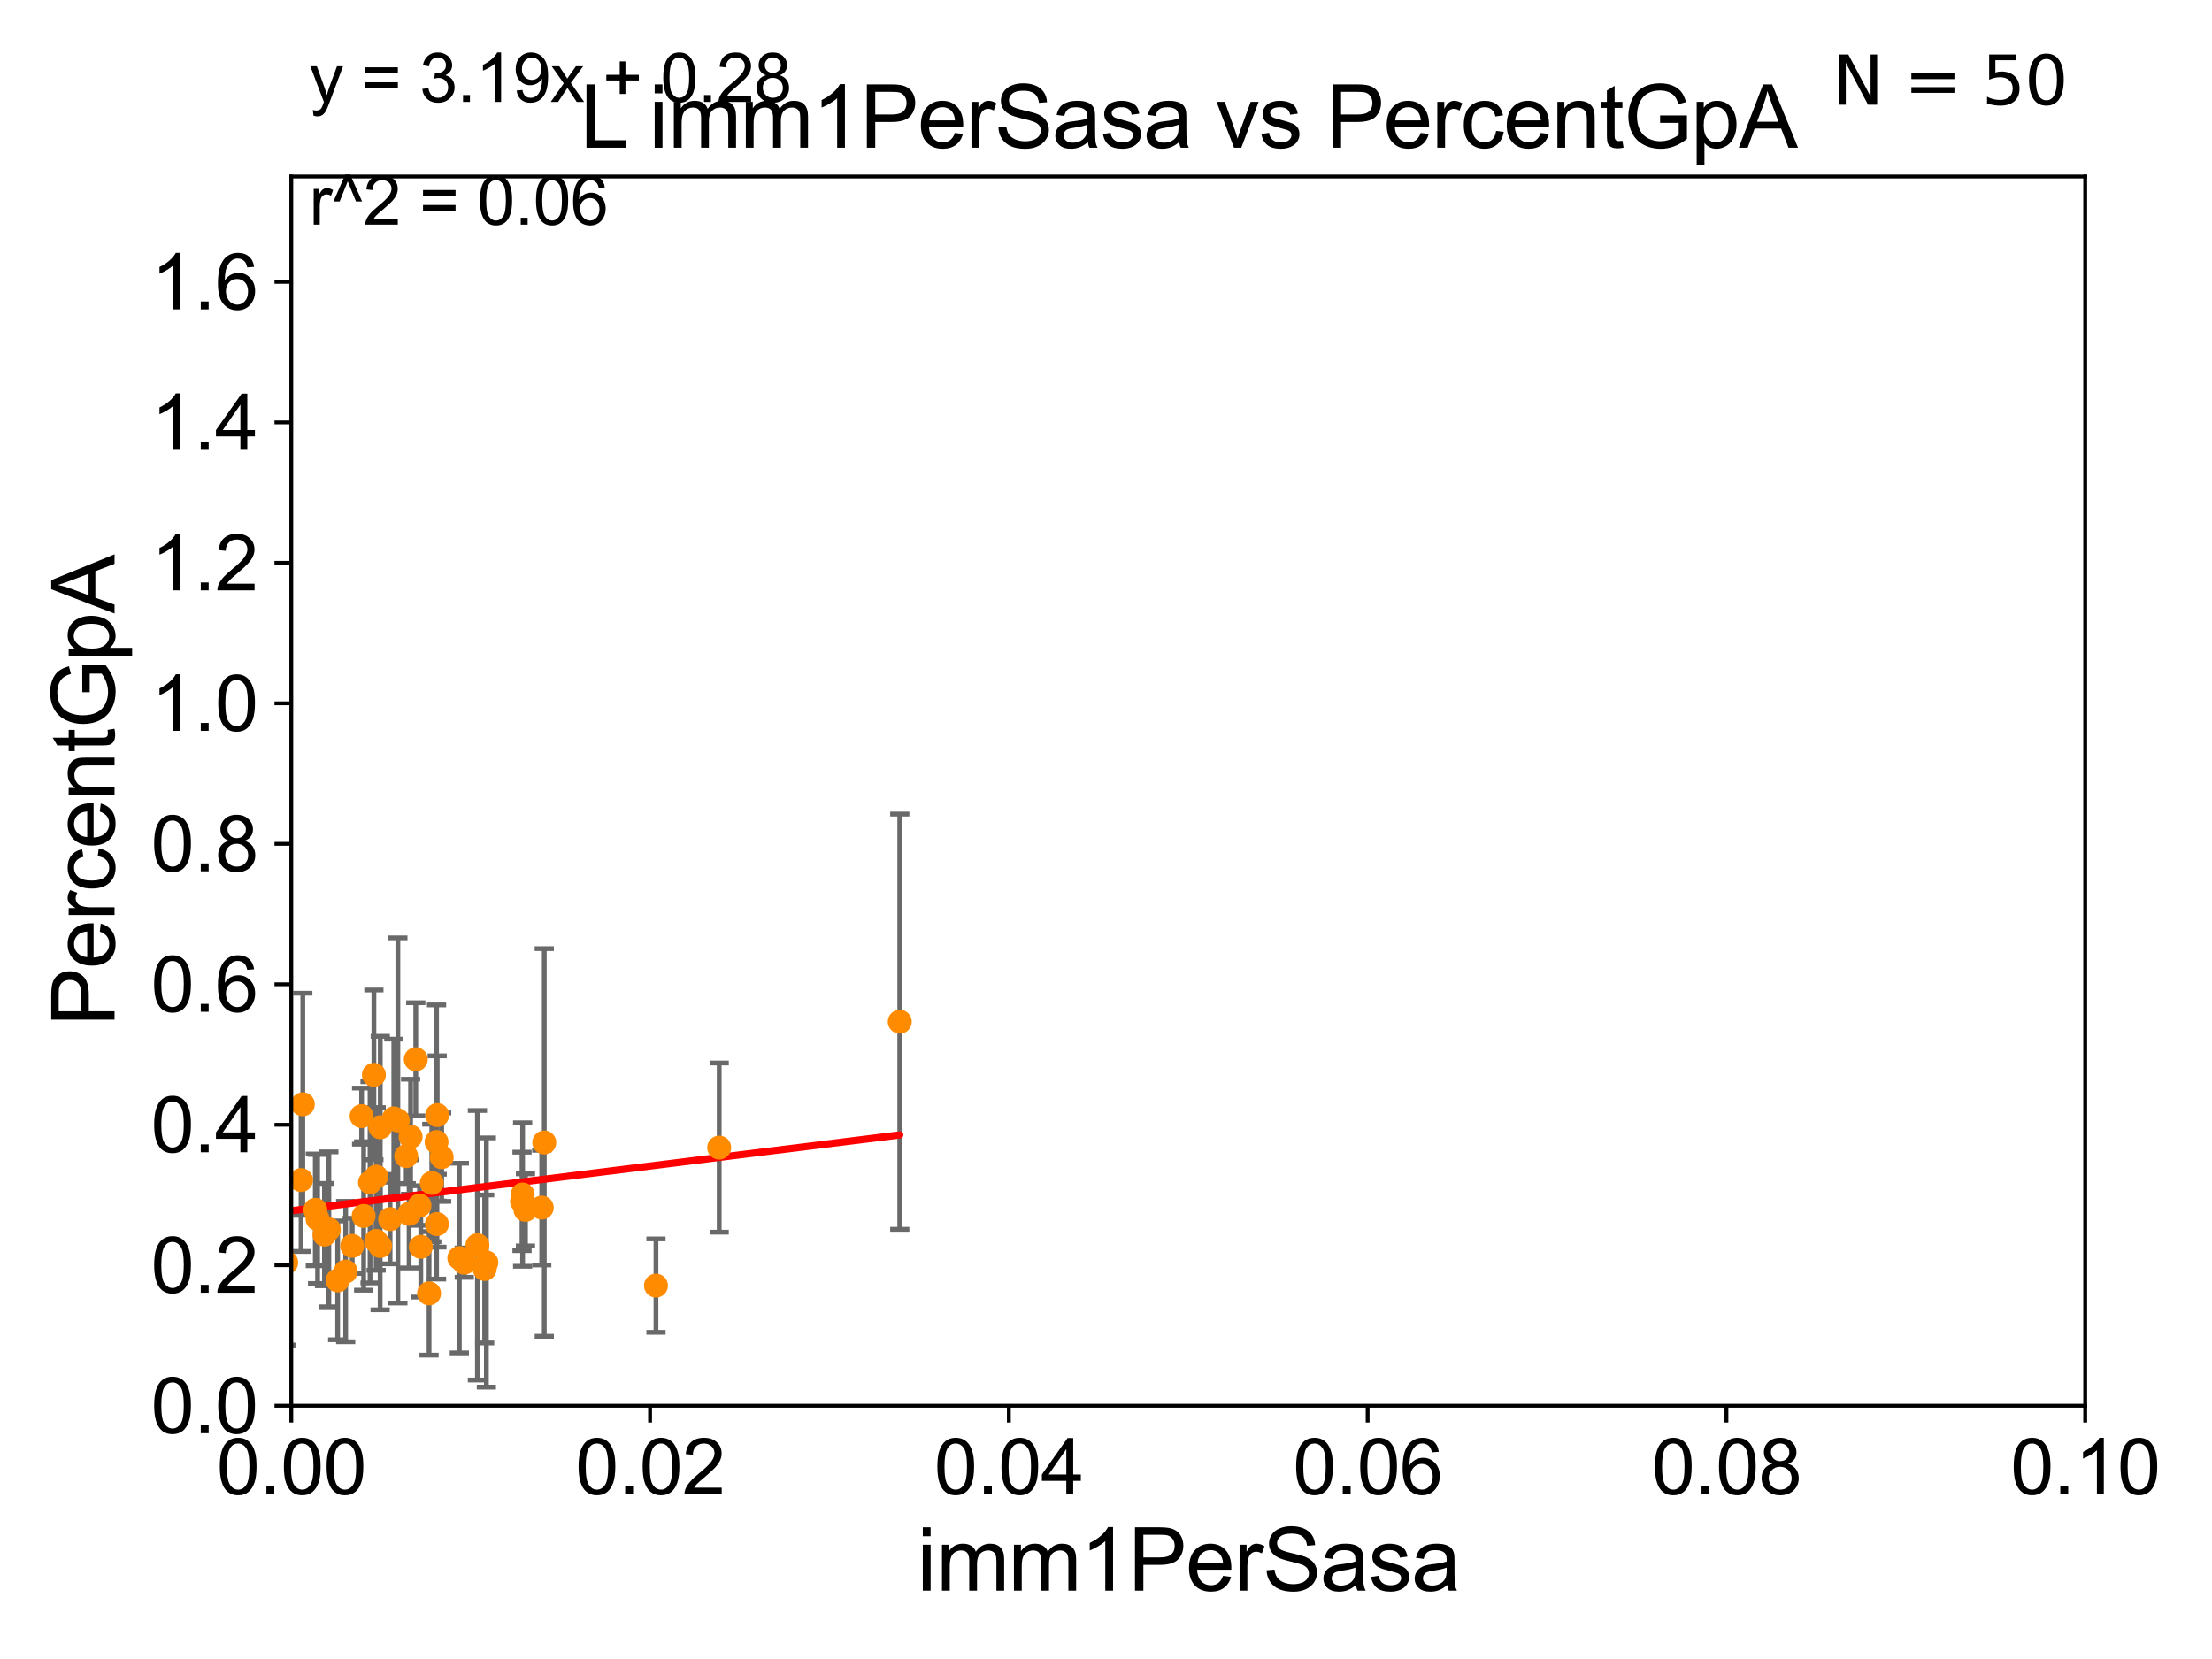 <?xml version="1.0" encoding="utf-8" standalone="no"?>
<!DOCTYPE svg PUBLIC "-//W3C//DTD SVG 1.1//EN"
  "http://www.w3.org/Graphics/SVG/1.1/DTD/svg11.dtd">
<svg xmlns:xlink="http://www.w3.org/1999/xlink" width="460.8pt" height="345.6pt" viewBox="0 0 460.8 345.6" xmlns="http://www.w3.org/2000/svg" version="1.1">
 <defs>
  <style type="text/css">*{stroke-linejoin: round; stroke-linecap: butt}</style>
 </defs>
 <g id="figure_1">
  <g id="patch_1">
   <path d="M 0 345.6 
L 460.8 345.6 
L 460.8 0 
L 0 0 
z
" style="fill: #ffffff"/>
  </g>
  <g id="axes_1">
   <g id="patch_2">
    <path d="M 60.68 292.84 
L 434.385 292.84 
L 434.385 36.775 
L 60.68 36.775 
z
" style="fill: #ffffff"/>
   </g>
   <g id="PathCollection_1">
    <defs>
     <path id="mef4c612c15" d="M 0 1.118 
C 0.297 1.118 0.581 1 0.791 0.791 
C 1 0.581 1.118 0.297 1.118 0 
C 1.118 -0.297 1 -0.581 0.791 -0.791 
C 0.581 -1 0.297 -1.118 0 -1.118 
C -0.297 -1.118 -0.581 -1 -0.791 -0.791 
C -1 -0.581 -1.118 -0.297 -1.118 0 
C -1.118 0.297 -1 0.581 -0.791 0.791 
C -0.581 1 -0.297 1.118 0 1.118 
z
" style="stroke: #ff8c00"/>
    </defs>
    <g clip-path="url(#p3f389f379d)">
     <use xlink:href="#mef4c612c15" x="72.009" y="264.89" style="fill: #ff8c00; stroke: #ff8c00"/>
     <use xlink:href="#mef4c612c15" x="58.281" y="239.556" style="fill: #ff8c00; stroke: #ff8c00"/>
     <use xlink:href="#mef4c612c15" x="99.454" y="259.41" style="fill: #ff8c00; stroke: #ff8c00"/>
     <use xlink:href="#mef4c612c15" x="112.855" y="251.568" style="fill: #ff8c00; stroke: #ff8c00"/>
     <use xlink:href="#mef4c612c15" x="79.189" y="259.567" style="fill: #ff8c00; stroke: #ff8c00"/>
     <use xlink:href="#mef4c612c15" x="100.961" y="264.352" style="fill: #ff8c00; stroke: #ff8c00"/>
     <use xlink:href="#mef4c612c15" x="136.649" y="267.823" style="fill: #ff8c00; stroke: #ff8c00"/>
     <use xlink:href="#mef4c612c15" x="109.464" y="252.045" style="fill: #ff8c00; stroke: #ff8c00"/>
     <use xlink:href="#mef4c612c15" x="89.944" y="246.435" style="fill: #ff8c00; stroke: #ff8c00"/>
     <use xlink:href="#mef4c612c15" x="149.821" y="239.066" style="fill: #ff8c00; stroke: #ff8c00"/>
     <use xlink:href="#mef4c612c15" x="85.531" y="236.801" style="fill: #ff8c00; stroke: #ff8c00"/>
     <use xlink:href="#mef4c612c15" x="75.752" y="253.312" style="fill: #ff8c00; stroke: #ff8c00"/>
     <use xlink:href="#mef4c612c15" x="70.342" y="266.729" style="fill: #ff8c00; stroke: #ff8c00"/>
     <use xlink:href="#mef4c612c15" x="96.713" y="263.043" style="fill: #ff8c00; stroke: #ff8c00"/>
     <use xlink:href="#mef4c612c15" x="81.258" y="253.967" style="fill: #ff8c00; stroke: #ff8c00"/>
     <use xlink:href="#mef4c612c15" x="82.035" y="232.979" style="fill: #ff8c00; stroke: #ff8c00"/>
     <use xlink:href="#mef4c612c15" x="90.94" y="237.902" style="fill: #ff8c00; stroke: #ff8c00"/>
     <use xlink:href="#mef4c612c15" x="87.382" y="251.144" style="fill: #ff8c00; stroke: #ff8c00"/>
     <use xlink:href="#mef4c612c15" x="45.658" y="262.035" style="fill: #ff8c00; stroke: #ff8c00"/>
     <use xlink:href="#mef4c612c15" x="77.889" y="223.915" style="fill: #ff8c00; stroke: #ff8c00"/>
     <use xlink:href="#mef4c612c15" x="86.613" y="220.673" style="fill: #ff8c00; stroke: #ff8c00"/>
     <use xlink:href="#mef4c612c15" x="91.071" y="232.291" style="fill: #ff8c00; stroke: #ff8c00"/>
     <use xlink:href="#mef4c612c15" x="82.882" y="233.413" style="fill: #ff8c00; stroke: #ff8c00"/>
     <use xlink:href="#mef4c612c15" x="91.016" y="255" style="fill: #ff8c00; stroke: #ff8c00"/>
     <use xlink:href="#mef4c612c15" x="87.658" y="259.734" style="fill: #ff8c00; stroke: #ff8c00"/>
     <use xlink:href="#mef4c612c15" x="62.717" y="245.828" style="fill: #ff8c00; stroke: #ff8c00"/>
     <use xlink:href="#mef4c612c15" x="85.221" y="252.869" style="fill: #ff8c00; stroke: #ff8c00"/>
     <use xlink:href="#mef4c612c15" x="68.506" y="256.094" style="fill: #ff8c00; stroke: #ff8c00"/>
     <use xlink:href="#mef4c612c15" x="108.745" y="250.274" style="fill: #ff8c00; stroke: #ff8c00"/>
     <use xlink:href="#mef4c612c15" x="59.62" y="263.007" style="fill: #ff8c00; stroke: #ff8c00"/>
     <use xlink:href="#mef4c612c15" x="95.686" y="262.075" style="fill: #ff8c00; stroke: #ff8c00"/>
     <use xlink:href="#mef4c612c15" x="84.619" y="240.841" style="fill: #ff8c00; stroke: #ff8c00"/>
     <use xlink:href="#mef4c612c15" x="108.871" y="248.845" style="fill: #ff8c00; stroke: #ff8c00"/>
     <use xlink:href="#mef4c612c15" x="79.214" y="234.829" style="fill: #ff8c00; stroke: #ff8c00"/>
     <use xlink:href="#mef4c612c15" x="75.331" y="232.508" style="fill: #ff8c00; stroke: #ff8c00"/>
     <use xlink:href="#mef4c612c15" x="63.08" y="230.042" style="fill: #ff8c00; stroke: #ff8c00"/>
     <use xlink:href="#mef4c612c15" x="41.336" y="251.594" style="fill: #ff8c00; stroke: #ff8c00"/>
     <use xlink:href="#mef4c612c15" x="73.371" y="259.543" style="fill: #ff8c00; stroke: #ff8c00"/>
     <use xlink:href="#mef4c612c15" x="78.356" y="258.511" style="fill: #ff8c00; stroke: #ff8c00"/>
     <use xlink:href="#mef4c612c15" x="187.439" y="212.841" style="fill: #ff8c00; stroke: #ff8c00"/>
     <use xlink:href="#mef4c612c15" x="66.158" y="253.941" style="fill: #ff8c00; stroke: #ff8c00"/>
     <use xlink:href="#mef4c612c15" x="78.368" y="245.109" style="fill: #ff8c00; stroke: #ff8c00"/>
     <use xlink:href="#mef4c612c15" x="101.32" y="263.003" style="fill: #ff8c00; stroke: #ff8c00"/>
     <use xlink:href="#mef4c612c15" x="113.383" y="237.999" style="fill: #ff8c00; stroke: #ff8c00"/>
     <use xlink:href="#mef4c612c15" x="92.009" y="241.061" style="fill: #ff8c00; stroke: #ff8c00"/>
     <use xlink:href="#mef4c612c15" x="77.088" y="246.304" style="fill: #ff8c00; stroke: #ff8c00"/>
     <use xlink:href="#mef4c612c15" x="67.593" y="257.195" style="fill: #ff8c00; stroke: #ff8c00"/>
     <use xlink:href="#mef4c612c15" x="89.38" y="269.441" style="fill: #ff8c00; stroke: #ff8c00"/>
     <use xlink:href="#mef4c612c15" x="58.225" y="257.264" style="fill: #ff8c00; stroke: #ff8c00"/>
     <use xlink:href="#mef4c612c15" x="65.682" y="252.041" style="fill: #ff8c00; stroke: #ff8c00"/>
    </g>
   </g>
   <g id="matplotlib.axis_1">
    <g id="xtick_1">
     <g id="line2d_1">
      <defs>
       <path id="m79dd7e4a9f" d="M 0 0 
L 0 3.5 
" style="stroke: #000000; stroke-width: 0.8"/>
      </defs>
      <g>
       <use xlink:href="#m79dd7e4a9f" x="60.68" y="292.84" style="stroke: #000000; stroke-width: 0.8"/>
      </g>
     </g>
     <g id="text_1">
      <!-- 0.00 -->
      <g transform="translate(45.111 311.293)scale(0.16 -0.16)">
       <defs>
        <path id="ArialMT-30" d="M 266 2259 
Q 266 3072 433 3567 
Q 600 4063 929 4331 
Q 1259 4600 1759 4600 
Q 2128 4600 2406 4451 
Q 2684 4303 2865 4023 
Q 3047 3744 3150 3342 
Q 3253 2941 3253 2259 
Q 3253 1453 3087 958 
Q 2922 463 2592 192 
Q 2263 -78 1759 -78 
Q 1097 -78 719 397 
Q 266 969 266 2259 
z
M 844 2259 
Q 844 1131 1108 757 
Q 1372 384 1759 384 
Q 2147 384 2411 759 
Q 2675 1134 2675 2259 
Q 2675 3391 2411 3762 
Q 2147 4134 1753 4134 
Q 1366 4134 1134 3806 
Q 844 3388 844 2259 
z
" transform="scale(0.016)"/>
        <path id="ArialMT-2e" d="M 581 0 
L 581 641 
L 1222 641 
L 1222 0 
L 581 0 
z
" transform="scale(0.016)"/>
       </defs>
       <use xlink:href="#ArialMT-30"/>
       <use xlink:href="#ArialMT-2e" x="55.615"/>
       <use xlink:href="#ArialMT-30" x="83.398"/>
       <use xlink:href="#ArialMT-30" x="139.014"/>
      </g>
     </g>
    </g>
    <g id="xtick_2">
     <g id="line2d_2">
      <g>
       <use xlink:href="#m79dd7e4a9f" x="135.421" y="292.84" style="stroke: #000000; stroke-width: 0.8"/>
      </g>
     </g>
     <g id="text_2">
      <!-- 0.02 -->
      <g transform="translate(119.852 311.293)scale(0.16 -0.16)">
       <defs>
        <path id="ArialMT-32" d="M 3222 541 
L 3222 0 
L 194 0 
Q 188 203 259 391 
Q 375 700 629 1000 
Q 884 1300 1366 1694 
Q 2113 2306 2375 2664 
Q 2638 3022 2638 3341 
Q 2638 3675 2398 3904 
Q 2159 4134 1775 4134 
Q 1369 4134 1125 3890 
Q 881 3647 878 3216 
L 300 3275 
Q 359 3922 746 4261 
Q 1134 4600 1788 4600 
Q 2447 4600 2831 4234 
Q 3216 3869 3216 3328 
Q 3216 3053 3103 2787 
Q 2991 2522 2730 2228 
Q 2469 1934 1863 1422 
Q 1356 997 1212 845 
Q 1069 694 975 541 
L 3222 541 
z
" transform="scale(0.016)"/>
       </defs>
       <use xlink:href="#ArialMT-30"/>
       <use xlink:href="#ArialMT-2e" x="55.615"/>
       <use xlink:href="#ArialMT-30" x="83.398"/>
       <use xlink:href="#ArialMT-32" x="139.014"/>
      </g>
     </g>
    </g>
    <g id="xtick_3">
     <g id="line2d_3">
      <g>
       <use xlink:href="#m79dd7e4a9f" x="210.162" y="292.84" style="stroke: #000000; stroke-width: 0.8"/>
      </g>
     </g>
     <g id="text_3">
      <!-- 0.04 -->
      <g transform="translate(194.593 311.293)scale(0.16 -0.16)">
       <defs>
        <path id="ArialMT-34" d="M 2069 0 
L 2069 1097 
L 81 1097 
L 81 1613 
L 2172 4581 
L 2631 4581 
L 2631 1613 
L 3250 1613 
L 3250 1097 
L 2631 1097 
L 2631 0 
L 2069 0 
z
M 2069 1613 
L 2069 3678 
L 634 1613 
L 2069 1613 
z
" transform="scale(0.016)"/>
       </defs>
       <use xlink:href="#ArialMT-30"/>
       <use xlink:href="#ArialMT-2e" x="55.615"/>
       <use xlink:href="#ArialMT-30" x="83.398"/>
       <use xlink:href="#ArialMT-34" x="139.014"/>
      </g>
     </g>
    </g>
    <g id="xtick_4">
     <g id="line2d_4">
      <g>
       <use xlink:href="#m79dd7e4a9f" x="284.903" y="292.84" style="stroke: #000000; stroke-width: 0.8"/>
      </g>
     </g>
     <g id="text_4">
      <!-- 0.06 -->
      <g transform="translate(269.334 311.293)scale(0.16 -0.16)">
       <defs>
        <path id="ArialMT-36" d="M 3184 3459 
L 2625 3416 
Q 2550 3747 2413 3897 
Q 2184 4138 1850 4138 
Q 1581 4138 1378 3988 
Q 1113 3794 959 3422 
Q 806 3050 800 2363 
Q 1003 2672 1297 2822 
Q 1591 2972 1913 2972 
Q 2475 2972 2870 2558 
Q 3266 2144 3266 1488 
Q 3266 1056 3080 686 
Q 2894 316 2569 119 
Q 2244 -78 1831 -78 
Q 1128 -78 684 439 
Q 241 956 241 2144 
Q 241 3472 731 4075 
Q 1159 4600 1884 4600 
Q 2425 4600 2770 4297 
Q 3116 3994 3184 3459 
z
M 888 1484 
Q 888 1194 1011 928 
Q 1134 663 1356 523 
Q 1578 384 1822 384 
Q 2178 384 2434 671 
Q 2691 959 2691 1453 
Q 2691 1928 2437 2201 
Q 2184 2475 1800 2475 
Q 1419 2475 1153 2201 
Q 888 1928 888 1484 
z
" transform="scale(0.016)"/>
       </defs>
       <use xlink:href="#ArialMT-30"/>
       <use xlink:href="#ArialMT-2e" x="55.615"/>
       <use xlink:href="#ArialMT-30" x="83.398"/>
       <use xlink:href="#ArialMT-36" x="139.014"/>
      </g>
     </g>
    </g>
    <g id="xtick_5">
     <g id="line2d_5">
      <g>
       <use xlink:href="#m79dd7e4a9f" x="359.644" y="292.84" style="stroke: #000000; stroke-width: 0.8"/>
      </g>
     </g>
     <g id="text_5">
      <!-- 0.08 -->
      <g transform="translate(344.075 311.293)scale(0.16 -0.16)">
       <defs>
        <path id="ArialMT-38" d="M 1131 2484 
Q 781 2613 612 2850 
Q 444 3088 444 3419 
Q 444 3919 803 4259 
Q 1163 4600 1759 4600 
Q 2359 4600 2725 4251 
Q 3091 3903 3091 3403 
Q 3091 3084 2923 2848 
Q 2756 2613 2416 2484 
Q 2838 2347 3058 2040 
Q 3278 1734 3278 1309 
Q 3278 722 2862 322 
Q 2447 -78 1769 -78 
Q 1091 -78 675 323 
Q 259 725 259 1325 
Q 259 1772 486 2073 
Q 713 2375 1131 2484 
z
M 1019 3438 
Q 1019 3113 1228 2906 
Q 1438 2700 1772 2700 
Q 2097 2700 2305 2904 
Q 2513 3109 2513 3406 
Q 2513 3716 2298 3927 
Q 2084 4138 1766 4138 
Q 1444 4138 1231 3931 
Q 1019 3725 1019 3438 
z
M 838 1322 
Q 838 1081 952 856 
Q 1066 631 1291 507 
Q 1516 384 1775 384 
Q 2178 384 2440 643 
Q 2703 903 2703 1303 
Q 2703 1709 2433 1975 
Q 2163 2241 1756 2241 
Q 1359 2241 1098 1978 
Q 838 1716 838 1322 
z
" transform="scale(0.016)"/>
       </defs>
       <use xlink:href="#ArialMT-30"/>
       <use xlink:href="#ArialMT-2e" x="55.615"/>
       <use xlink:href="#ArialMT-30" x="83.398"/>
       <use xlink:href="#ArialMT-38" x="139.014"/>
      </g>
     </g>
    </g>
    <g id="xtick_6">
     <g id="line2d_6">
      <g>
       <use xlink:href="#m79dd7e4a9f" x="434.385" y="292.84" style="stroke: #000000; stroke-width: 0.8"/>
      </g>
     </g>
     <g id="text_6">
      <!-- 0.10 -->
      <g transform="translate(418.816 311.293)scale(0.16 -0.16)">
       <defs>
        <path id="ArialMT-31" d="M 2384 0 
L 1822 0 
L 1822 3584 
Q 1619 3391 1289 3197 
Q 959 3003 697 2906 
L 697 3450 
Q 1169 3672 1522 3987 
Q 1875 4303 2022 4600 
L 2384 4600 
L 2384 0 
z
" transform="scale(0.016)"/>
       </defs>
       <use xlink:href="#ArialMT-30"/>
       <use xlink:href="#ArialMT-2e" x="55.615"/>
       <use xlink:href="#ArialMT-31" x="83.398"/>
       <use xlink:href="#ArialMT-30" x="139.014"/>
      </g>
     </g>
    </g>
    <g id="text_7">
     <!-- imm1PerSasa -->
     <g transform="translate(191.017 331.357)scale(0.18 -0.18)">
      <defs>
       <path id="ArialMT-69" d="M 425 3934 
L 425 4581 
L 988 4581 
L 988 3934 
L 425 3934 
z
M 425 0 
L 425 3319 
L 988 3319 
L 988 0 
L 425 0 
z
" transform="scale(0.016)"/>
       <path id="ArialMT-6d" d="M 422 0 
L 422 3319 
L 925 3319 
L 925 2853 
Q 1081 3097 1340 3245 
Q 1600 3394 1931 3394 
Q 2300 3394 2536 3241 
Q 2772 3088 2869 2813 
Q 3263 3394 3894 3394 
Q 4388 3394 4653 3120 
Q 4919 2847 4919 2278 
L 4919 0 
L 4359 0 
L 4359 2091 
Q 4359 2428 4304 2576 
Q 4250 2725 4106 2815 
Q 3963 2906 3769 2906 
Q 3419 2906 3187 2673 
Q 2956 2441 2956 1928 
L 2956 0 
L 2394 0 
L 2394 2156 
Q 2394 2531 2256 2718 
Q 2119 2906 1806 2906 
Q 1569 2906 1367 2781 
Q 1166 2656 1075 2415 
Q 984 2175 984 1722 
L 984 0 
L 422 0 
z
" transform="scale(0.016)"/>
       <path id="ArialMT-50" d="M 494 0 
L 494 4581 
L 2222 4581 
Q 2678 4581 2919 4538 
Q 3256 4481 3484 4323 
Q 3713 4166 3852 3881 
Q 3991 3597 3991 3256 
Q 3991 2672 3619 2267 
Q 3247 1863 2275 1863 
L 1100 1863 
L 1100 0 
L 494 0 
z
M 1100 2403 
L 2284 2403 
Q 2872 2403 3119 2622 
Q 3366 2841 3366 3238 
Q 3366 3525 3220 3729 
Q 3075 3934 2838 4000 
Q 2684 4041 2272 4041 
L 1100 4041 
L 1100 2403 
z
" transform="scale(0.016)"/>
       <path id="ArialMT-65" d="M 2694 1069 
L 3275 997 
Q 3138 488 2766 206 
Q 2394 -75 1816 -75 
Q 1088 -75 661 373 
Q 234 822 234 1631 
Q 234 2469 665 2931 
Q 1097 3394 1784 3394 
Q 2450 3394 2872 2941 
Q 3294 2488 3294 1666 
Q 3294 1616 3291 1516 
L 816 1516 
Q 847 969 1125 678 
Q 1403 388 1819 388 
Q 2128 388 2347 550 
Q 2566 713 2694 1069 
z
M 847 1978 
L 2700 1978 
Q 2663 2397 2488 2606 
Q 2219 2931 1791 2931 
Q 1403 2931 1139 2672 
Q 875 2413 847 1978 
z
" transform="scale(0.016)"/>
       <path id="ArialMT-72" d="M 416 0 
L 416 3319 
L 922 3319 
L 922 2816 
Q 1116 3169 1280 3281 
Q 1444 3394 1641 3394 
Q 1925 3394 2219 3213 
L 2025 2691 
Q 1819 2813 1613 2813 
Q 1428 2813 1281 2702 
Q 1134 2591 1072 2394 
Q 978 2094 978 1738 
L 978 0 
L 416 0 
z
" transform="scale(0.016)"/>
       <path id="ArialMT-53" d="M 288 1472 
L 859 1522 
Q 900 1178 1048 958 
Q 1197 738 1509 602 
Q 1822 466 2213 466 
Q 2559 466 2825 569 
Q 3091 672 3220 851 
Q 3350 1031 3350 1244 
Q 3350 1459 3225 1620 
Q 3100 1781 2813 1891 
Q 2628 1963 1997 2114 
Q 1366 2266 1113 2400 
Q 784 2572 623 2826 
Q 463 3081 463 3397 
Q 463 3744 659 4045 
Q 856 4347 1234 4503 
Q 1613 4659 2075 4659 
Q 2584 4659 2973 4495 
Q 3363 4331 3572 4012 
Q 3781 3694 3797 3291 
L 3216 3247 
Q 3169 3681 2898 3903 
Q 2628 4125 2100 4125 
Q 1550 4125 1298 3923 
Q 1047 3722 1047 3438 
Q 1047 3191 1225 3031 
Q 1400 2872 2139 2705 
Q 2878 2538 3153 2413 
Q 3553 2228 3743 1945 
Q 3934 1663 3934 1294 
Q 3934 928 3725 604 
Q 3516 281 3123 101 
Q 2731 -78 2241 -78 
Q 1619 -78 1198 103 
Q 778 284 539 648 
Q 300 1013 288 1472 
z
" transform="scale(0.016)"/>
       <path id="ArialMT-61" d="M 2588 409 
Q 2275 144 1986 34 
Q 1697 -75 1366 -75 
Q 819 -75 525 192 
Q 231 459 231 875 
Q 231 1119 342 1320 
Q 453 1522 633 1644 
Q 813 1766 1038 1828 
Q 1203 1872 1538 1913 
Q 2219 1994 2541 2106 
Q 2544 2222 2544 2253 
Q 2544 2597 2384 2738 
Q 2169 2928 1744 2928 
Q 1347 2928 1158 2789 
Q 969 2650 878 2297 
L 328 2372 
Q 403 2725 575 2942 
Q 747 3159 1072 3276 
Q 1397 3394 1825 3394 
Q 2250 3394 2515 3294 
Q 2781 3194 2906 3042 
Q 3031 2891 3081 2659 
Q 3109 2516 3109 2141 
L 3109 1391 
Q 3109 606 3145 398 
Q 3181 191 3288 0 
L 2700 0 
Q 2613 175 2588 409 
z
M 2541 1666 
Q 2234 1541 1622 1453 
Q 1275 1403 1131 1340 
Q 988 1278 909 1158 
Q 831 1038 831 891 
Q 831 666 1001 516 
Q 1172 366 1500 366 
Q 1825 366 2078 508 
Q 2331 650 2450 897 
Q 2541 1088 2541 1459 
L 2541 1666 
z
" transform="scale(0.016)"/>
       <path id="ArialMT-73" d="M 197 991 
L 753 1078 
Q 800 744 1014 566 
Q 1228 388 1613 388 
Q 2000 388 2187 545 
Q 2375 703 2375 916 
Q 2375 1106 2209 1216 
Q 2094 1291 1634 1406 
Q 1016 1563 777 1677 
Q 538 1791 414 1992 
Q 291 2194 291 2438 
Q 291 2659 392 2848 
Q 494 3038 669 3163 
Q 800 3259 1026 3326 
Q 1253 3394 1513 3394 
Q 1903 3394 2198 3281 
Q 2494 3169 2634 2976 
Q 2775 2784 2828 2463 
L 2278 2388 
Q 2241 2644 2061 2787 
Q 1881 2931 1553 2931 
Q 1166 2931 1000 2803 
Q 834 2675 834 2503 
Q 834 2394 903 2306 
Q 972 2216 1119 2156 
Q 1203 2125 1616 2013 
Q 2213 1853 2448 1751 
Q 2684 1650 2818 1456 
Q 2953 1263 2953 975 
Q 2953 694 2789 445 
Q 2625 197 2315 61 
Q 2006 -75 1616 -75 
Q 969 -75 630 194 
Q 291 463 197 991 
z
" transform="scale(0.016)"/>
      </defs>
      <use xlink:href="#ArialMT-69"/>
      <use xlink:href="#ArialMT-6d" x="22.217"/>
      <use xlink:href="#ArialMT-6d" x="105.518"/>
      <use xlink:href="#ArialMT-31" x="188.818"/>
      <use xlink:href="#ArialMT-50" x="244.434"/>
      <use xlink:href="#ArialMT-65" x="311.133"/>
      <use xlink:href="#ArialMT-72" x="366.748"/>
      <use xlink:href="#ArialMT-53" x="400.049"/>
      <use xlink:href="#ArialMT-61" x="466.748"/>
      <use xlink:href="#ArialMT-73" x="522.363"/>
      <use xlink:href="#ArialMT-61" x="572.363"/>
     </g>
    </g>
   </g>
   <g id="matplotlib.axis_2">
    <g id="ytick_1">
     <g id="line2d_7">
      <defs>
       <path id="ma4008fef31" d="M 0 0 
L -3.5 0 
" style="stroke: #000000; stroke-width: 0.8"/>
      </defs>
      <g>
       <use xlink:href="#ma4008fef31" x="60.68" y="292.84" style="stroke: #000000; stroke-width: 0.8"/>
      </g>
     </g>
     <g id="text_8">
      <!-- 0.0 -->
      <g transform="translate(31.44 298.566)scale(0.16 -0.16)">
       <use xlink:href="#ArialMT-30"/>
       <use xlink:href="#ArialMT-2e" x="55.615"/>
       <use xlink:href="#ArialMT-30" x="83.398"/>
      </g>
     </g>
    </g>
    <g id="ytick_2">
     <g id="line2d_8">
      <g>
       <use xlink:href="#ma4008fef31" x="60.68" y="263.575" style="stroke: #000000; stroke-width: 0.8"/>
      </g>
     </g>
     <g id="text_9">
      <!-- 0.2 -->
      <g transform="translate(31.44 269.302)scale(0.16 -0.16)">
       <use xlink:href="#ArialMT-30"/>
       <use xlink:href="#ArialMT-2e" x="55.615"/>
       <use xlink:href="#ArialMT-32" x="83.398"/>
      </g>
     </g>
    </g>
    <g id="ytick_3">
     <g id="line2d_9">
      <g>
       <use xlink:href="#ma4008fef31" x="60.68" y="234.311" style="stroke: #000000; stroke-width: 0.8"/>
      </g>
     </g>
     <g id="text_10">
      <!-- 0.4 -->
      <g transform="translate(31.44 240.037)scale(0.16 -0.16)">
       <use xlink:href="#ArialMT-30"/>
       <use xlink:href="#ArialMT-2e" x="55.615"/>
       <use xlink:href="#ArialMT-34" x="83.398"/>
      </g>
     </g>
    </g>
    <g id="ytick_4">
     <g id="line2d_10">
      <g>
       <use xlink:href="#ma4008fef31" x="60.68" y="205.046" style="stroke: #000000; stroke-width: 0.8"/>
      </g>
     </g>
     <g id="text_11">
      <!-- 0.6 -->
      <g transform="translate(31.44 210.772)scale(0.16 -0.16)">
       <use xlink:href="#ArialMT-30"/>
       <use xlink:href="#ArialMT-2e" x="55.615"/>
       <use xlink:href="#ArialMT-36" x="83.398"/>
      </g>
     </g>
    </g>
    <g id="ytick_5">
     <g id="line2d_11">
      <g>
       <use xlink:href="#ma4008fef31" x="60.68" y="175.782" style="stroke: #000000; stroke-width: 0.8"/>
      </g>
     </g>
     <g id="text_12">
      <!-- 0.8 -->
      <g transform="translate(31.44 181.508)scale(0.16 -0.16)">
       <use xlink:href="#ArialMT-30"/>
       <use xlink:href="#ArialMT-2e" x="55.615"/>
       <use xlink:href="#ArialMT-38" x="83.398"/>
      </g>
     </g>
    </g>
    <g id="ytick_6">
     <g id="line2d_12">
      <g>
       <use xlink:href="#ma4008fef31" x="60.68" y="146.517" style="stroke: #000000; stroke-width: 0.8"/>
      </g>
     </g>
     <g id="text_13">
      <!-- 1.0 -->
      <g transform="translate(31.44 152.243)scale(0.16 -0.16)">
       <use xlink:href="#ArialMT-31"/>
       <use xlink:href="#ArialMT-2e" x="55.615"/>
       <use xlink:href="#ArialMT-30" x="83.398"/>
      </g>
     </g>
    </g>
    <g id="ytick_7">
     <g id="line2d_13">
      <g>
       <use xlink:href="#ma4008fef31" x="60.68" y="117.252" style="stroke: #000000; stroke-width: 0.8"/>
      </g>
     </g>
     <g id="text_14">
      <!-- 1.2 -->
      <g transform="translate(31.44 122.979)scale(0.16 -0.16)">
       <use xlink:href="#ArialMT-31"/>
       <use xlink:href="#ArialMT-2e" x="55.615"/>
       <use xlink:href="#ArialMT-32" x="83.398"/>
      </g>
     </g>
    </g>
    <g id="ytick_8">
     <g id="line2d_14">
      <g>
       <use xlink:href="#ma4008fef31" x="60.68" y="87.988" style="stroke: #000000; stroke-width: 0.8"/>
      </g>
     </g>
     <g id="text_15">
      <!-- 1.4 -->
      <g transform="translate(31.44 93.714)scale(0.16 -0.16)">
       <use xlink:href="#ArialMT-31"/>
       <use xlink:href="#ArialMT-2e" x="55.615"/>
       <use xlink:href="#ArialMT-34" x="83.398"/>
      </g>
     </g>
    </g>
    <g id="ytick_9">
     <g id="line2d_15">
      <g>
       <use xlink:href="#ma4008fef31" x="60.68" y="58.723" style="stroke: #000000; stroke-width: 0.8"/>
      </g>
     </g>
     <g id="text_16">
      <!-- 1.6 -->
      <g transform="translate(31.44 64.45)scale(0.16 -0.16)">
       <use xlink:href="#ArialMT-31"/>
       <use xlink:href="#ArialMT-2e" x="55.615"/>
       <use xlink:href="#ArialMT-36" x="83.398"/>
      </g>
     </g>
    </g>
    <g id="text_17">
     <!-- PercentGpA -->
     <g transform="translate(23.863 213.831)rotate(-90)scale(0.18 -0.18)">
      <defs>
       <path id="ArialMT-63" d="M 2588 1216 
L 3141 1144 
Q 3050 572 2676 248 
Q 2303 -75 1759 -75 
Q 1078 -75 664 370 
Q 250 816 250 1647 
Q 250 2184 428 2587 
Q 606 2991 970 3192 
Q 1334 3394 1763 3394 
Q 2303 3394 2647 3120 
Q 2991 2847 3088 2344 
L 2541 2259 
Q 2463 2594 2264 2762 
Q 2066 2931 1784 2931 
Q 1359 2931 1093 2626 
Q 828 2322 828 1663 
Q 828 994 1084 691 
Q 1341 388 1753 388 
Q 2084 388 2306 591 
Q 2528 794 2588 1216 
z
" transform="scale(0.016)"/>
       <path id="ArialMT-6e" d="M 422 0 
L 422 3319 
L 928 3319 
L 928 2847 
Q 1294 3394 1984 3394 
Q 2284 3394 2536 3286 
Q 2788 3178 2913 3003 
Q 3038 2828 3088 2588 
Q 3119 2431 3119 2041 
L 3119 0 
L 2556 0 
L 2556 2019 
Q 2556 2363 2490 2533 
Q 2425 2703 2258 2804 
Q 2091 2906 1866 2906 
Q 1506 2906 1245 2678 
Q 984 2450 984 1813 
L 984 0 
L 422 0 
z
" transform="scale(0.016)"/>
       <path id="ArialMT-74" d="M 1650 503 
L 1731 6 
Q 1494 -44 1306 -44 
Q 1000 -44 831 53 
Q 663 150 594 308 
Q 525 466 525 972 
L 525 2881 
L 113 2881 
L 113 3319 
L 525 3319 
L 525 4141 
L 1084 4478 
L 1084 3319 
L 1650 3319 
L 1650 2881 
L 1084 2881 
L 1084 941 
Q 1084 700 1114 631 
Q 1144 563 1211 522 
Q 1278 481 1403 481 
Q 1497 481 1650 503 
z
" transform="scale(0.016)"/>
       <path id="ArialMT-47" d="M 2638 1797 
L 2638 2334 
L 4578 2338 
L 4578 638 
Q 4131 281 3656 101 
Q 3181 -78 2681 -78 
Q 2006 -78 1454 211 
Q 903 500 622 1047 
Q 341 1594 341 2269 
Q 341 2938 620 3517 
Q 900 4097 1425 4378 
Q 1950 4659 2634 4659 
Q 3131 4659 3532 4498 
Q 3934 4338 4162 4050 
Q 4391 3763 4509 3300 
L 3963 3150 
Q 3859 3500 3706 3700 
Q 3553 3900 3268 4020 
Q 2984 4141 2638 4141 
Q 2222 4141 1919 4014 
Q 1616 3888 1430 3681 
Q 1244 3475 1141 3228 
Q 966 2803 966 2306 
Q 966 1694 1177 1281 
Q 1388 869 1791 669 
Q 2194 469 2647 469 
Q 3041 469 3416 620 
Q 3791 772 3984 944 
L 3984 1797 
L 2638 1797 
z
" transform="scale(0.016)"/>
       <path id="ArialMT-70" d="M 422 -1272 
L 422 3319 
L 934 3319 
L 934 2888 
Q 1116 3141 1344 3267 
Q 1572 3394 1897 3394 
Q 2322 3394 2647 3175 
Q 2972 2956 3137 2557 
Q 3303 2159 3303 1684 
Q 3303 1175 3120 767 
Q 2938 359 2589 142 
Q 2241 -75 1856 -75 
Q 1575 -75 1351 44 
Q 1128 163 984 344 
L 984 -1272 
L 422 -1272 
z
M 931 1641 
Q 931 1000 1190 694 
Q 1450 388 1819 388 
Q 2194 388 2461 705 
Q 2728 1022 2728 1688 
Q 2728 2322 2467 2637 
Q 2206 2953 1844 2953 
Q 1484 2953 1207 2617 
Q 931 2281 931 1641 
z
" transform="scale(0.016)"/>
       <path id="ArialMT-41" d="M -9 0 
L 1750 4581 
L 2403 4581 
L 4278 0 
L 3588 0 
L 3053 1388 
L 1138 1388 
L 634 0 
L -9 0 
z
M 1313 1881 
L 2866 1881 
L 2388 3150 
Q 2169 3728 2063 4100 
Q 1975 3659 1816 3225 
L 1313 1881 
z
" transform="scale(0.016)"/>
      </defs>
      <use xlink:href="#ArialMT-50"/>
      <use xlink:href="#ArialMT-65" x="66.699"/>
      <use xlink:href="#ArialMT-72" x="122.314"/>
      <use xlink:href="#ArialMT-63" x="155.615"/>
      <use xlink:href="#ArialMT-65" x="205.615"/>
      <use xlink:href="#ArialMT-6e" x="261.23"/>
      <use xlink:href="#ArialMT-74" x="316.846"/>
      <use xlink:href="#ArialMT-47" x="344.629"/>
      <use xlink:href="#ArialMT-70" x="422.412"/>
      <use xlink:href="#ArialMT-41" x="478.027"/>
     </g>
    </g>
   </g>
   <g id="LineCollection_1">
    <path d="M 72.009 279.519 
L 72.009 250.26 
" clip-path="url(#p3f389f379d)" style="fill: none; stroke: #696969"/>
    <path d="M 58.281 246.322 
L 58.281 232.79 
" clip-path="url(#p3f389f379d)" style="fill: none; stroke: #696969"/>
    <path d="M 99.454 287.476 
L 99.454 231.343 
" clip-path="url(#p3f389f379d)" style="fill: none; stroke: #696969"/>
    <path d="M 112.855 263.519 
L 112.855 239.616 
" clip-path="url(#p3f389f379d)" style="fill: none; stroke: #696969"/>
    <path d="M 79.189 272.864 
L 79.189 246.271 
" clip-path="url(#p3f389f379d)" style="fill: none; stroke: #696969"/>
    <path d="M 100.961 279.767 
L 100.961 248.938 
" clip-path="url(#p3f389f379d)" style="fill: none; stroke: #696969"/>
    <path d="M 136.649 277.554 
L 136.649 258.093 
" clip-path="url(#p3f389f379d)" style="fill: none; stroke: #696969"/>
    <path d="M 109.464 259.556 
L 109.464 244.534 
" clip-path="url(#p3f389f379d)" style="fill: none; stroke: #696969"/>
    <path d="M 89.944 258.675 
L 89.944 234.195 
" clip-path="url(#p3f389f379d)" style="fill: none; stroke: #696969"/>
    <path d="M 149.821 256.69 
L 149.821 221.441 
" clip-path="url(#p3f389f379d)" style="fill: none; stroke: #696969"/>
    <path d="M 85.531 248.777 
L 85.531 224.825 
" clip-path="url(#p3f389f379d)" style="fill: none; stroke: #696969"/>
    <path d="M 75.752 268.777 
L 75.752 237.846 
" clip-path="url(#p3f389f379d)" style="fill: none; stroke: #696969"/>
    <path d="M 70.342 279.104 
L 70.342 254.354 
" clip-path="url(#p3f389f379d)" style="fill: none; stroke: #696969"/>
    <path d="M 96.713 266.095 
L 96.713 259.991 
" clip-path="url(#p3f389f379d)" style="fill: none; stroke: #696969"/>
    <path d="M 81.258 263.286 
L 81.258 244.648 
" clip-path="url(#p3f389f379d)" style="fill: none; stroke: #696969"/>
    <path d="M 82.035 249.483 
L 82.035 216.475 
" clip-path="url(#p3f389f379d)" style="fill: none; stroke: #696969"/>
    <path d="M 90.94 266.457 
L 90.94 209.348 
" clip-path="url(#p3f389f379d)" style="fill: none; stroke: #696969"/>
    <path d="M 87.382 255.268 
L 87.382 247.021 
" clip-path="url(#p3f389f379d)" style="fill: none; stroke: #696969"/>
    <path d="M 45.658 274.907 
L 45.658 249.164 
" clip-path="url(#p3f389f379d)" style="fill: none; stroke: #696969"/>
    <path d="M 77.889 241.594 
L 77.889 206.236 
" clip-path="url(#p3f389f379d)" style="fill: none; stroke: #696969"/>
    <path d="M 86.613 232.452 
L 86.613 208.893 
" clip-path="url(#p3f389f379d)" style="fill: none; stroke: #696969"/>
    <path d="M 91.071 244.625 
L 91.071 219.956 
" clip-path="url(#p3f389f379d)" style="fill: none; stroke: #696969"/>
    <path d="M 82.882 271.451 
L 82.882 195.376 
" clip-path="url(#p3f389f379d)" style="fill: none; stroke: #696969"/>
    <path d="M 91.016 259.798 
L 91.016 250.201 
" clip-path="url(#p3f389f379d)" style="fill: none; stroke: #696969"/>
    <path d="M 87.658 270.211 
L 87.658 249.257 
" clip-path="url(#p3f389f379d)" style="fill: none; stroke: #696969"/>
    <path d="M 62.717 260.704 
L 62.717 230.953 
" clip-path="url(#p3f389f379d)" style="fill: none; stroke: #696969"/>
    <path d="M 85.221 264.144 
L 85.221 241.594 
" clip-path="url(#p3f389f379d)" style="fill: none; stroke: #696969"/>
    <path d="M 68.506 272.236 
L 68.506 239.952 
" clip-path="url(#p3f389f379d)" style="fill: none; stroke: #696969"/>
    <path d="M 108.745 260.531 
L 108.745 240.018 
" clip-path="url(#p3f389f379d)" style="fill: none; stroke: #696969"/>
    <path d="M 59.62 280.203 
L 59.62 245.812 
" clip-path="url(#p3f389f379d)" style="fill: none; stroke: #696969"/>
    <path d="M 95.686 281.829 
L 95.686 242.322 
" clip-path="url(#p3f389f379d)" style="fill: none; stroke: #696969"/>
    <path d="M 84.619 246.554 
L 84.619 235.127 
" clip-path="url(#p3f389f379d)" style="fill: none; stroke: #696969"/>
    <path d="M 108.871 263.794 
L 108.871 233.897 
" clip-path="url(#p3f389f379d)" style="fill: none; stroke: #696969"/>
    <path d="M 79.214 253.778 
L 79.214 215.881 
" clip-path="url(#p3f389f379d)" style="fill: none; stroke: #696969"/>
    <path d="M 75.331 238.349 
L 75.331 226.668 
" clip-path="url(#p3f389f379d)" style="fill: none; stroke: #696969"/>
    <path d="M 63.08 253.172 
L 63.08 206.911 
" clip-path="url(#p3f389f379d)" style="fill: none; stroke: #696969"/>
    <path d="M 41.336 259.884 
L 41.336 243.305 
" clip-path="url(#p3f389f379d)" style="fill: none; stroke: #696969"/>
    <path d="M 73.371 265.293 
L 73.371 253.793 
" clip-path="url(#p3f389f379d)" style="fill: none; stroke: #696969"/>
    <path d="M 78.356 264.631 
L 78.356 252.392 
" clip-path="url(#p3f389f379d)" style="fill: none; stroke: #696969"/>
    <path d="M 187.439 256.096 
L 187.439 169.585 
" clip-path="url(#p3f389f379d)" style="fill: none; stroke: #696969"/>
    <path d="M 66.158 267.385 
L 66.158 240.497 
" clip-path="url(#p3f389f379d)" style="fill: none; stroke: #696969"/>
    <path d="M 78.368 259.484 
L 78.368 230.733 
" clip-path="url(#p3f389f379d)" style="fill: none; stroke: #696969"/>
    <path d="M 101.32 288.965 
L 101.32 237.042 
" clip-path="url(#p3f389f379d)" style="fill: none; stroke: #696969"/>
    <path d="M 113.383 278.378 
L 113.383 197.62 
" clip-path="url(#p3f389f379d)" style="fill: none; stroke: #696969"/>
    <path d="M 92.009 250.273 
L 92.009 231.849 
" clip-path="url(#p3f389f379d)" style="fill: none; stroke: #696969"/>
    <path d="M 77.088 267.265 
L 77.088 225.344 
" clip-path="url(#p3f389f379d)" style="fill: none; stroke: #696969"/>
    <path d="M 67.593 267.856 
L 67.593 246.534 
" clip-path="url(#p3f389f379d)" style="fill: none; stroke: #696969"/>
    <path d="M 89.38 282.303 
L 89.38 256.578 
" clip-path="url(#p3f389f379d)" style="fill: none; stroke: #696969"/>
    <path d="M 58.225 271.295 
L 58.225 243.234 
" clip-path="url(#p3f389f379d)" style="fill: none; stroke: #696969"/>
    <path d="M 65.682 263.68 
L 65.682 240.402 
" clip-path="url(#p3f389f379d)" style="fill: none; stroke: #696969"/>
   </g>
   <g id="line2d_16">
    <defs>
     <path id="m21aaf53626" d="M 2 0 
L -2 -0 
" style="stroke: #696969"/>
    </defs>
    <g clip-path="url(#p3f389f379d)">
     <use xlink:href="#m21aaf53626" x="72.009" y="279.519" style="fill: #696969; stroke: #696969"/>
     <use xlink:href="#m21aaf53626" x="58.281" y="246.322" style="fill: #696969; stroke: #696969"/>
     <use xlink:href="#m21aaf53626" x="99.454" y="287.476" style="fill: #696969; stroke: #696969"/>
     <use xlink:href="#m21aaf53626" x="112.855" y="263.519" style="fill: #696969; stroke: #696969"/>
     <use xlink:href="#m21aaf53626" x="79.189" y="272.864" style="fill: #696969; stroke: #696969"/>
     <use xlink:href="#m21aaf53626" x="100.961" y="279.767" style="fill: #696969; stroke: #696969"/>
     <use xlink:href="#m21aaf53626" x="136.649" y="277.554" style="fill: #696969; stroke: #696969"/>
     <use xlink:href="#m21aaf53626" x="109.464" y="259.556" style="fill: #696969; stroke: #696969"/>
     <use xlink:href="#m21aaf53626" x="89.944" y="258.675" style="fill: #696969; stroke: #696969"/>
     <use xlink:href="#m21aaf53626" x="149.821" y="256.69" style="fill: #696969; stroke: #696969"/>
     <use xlink:href="#m21aaf53626" x="85.531" y="248.777" style="fill: #696969; stroke: #696969"/>
     <use xlink:href="#m21aaf53626" x="75.752" y="268.777" style="fill: #696969; stroke: #696969"/>
     <use xlink:href="#m21aaf53626" x="70.342" y="279.104" style="fill: #696969; stroke: #696969"/>
     <use xlink:href="#m21aaf53626" x="96.713" y="266.095" style="fill: #696969; stroke: #696969"/>
     <use xlink:href="#m21aaf53626" x="81.258" y="263.286" style="fill: #696969; stroke: #696969"/>
     <use xlink:href="#m21aaf53626" x="82.035" y="249.483" style="fill: #696969; stroke: #696969"/>
     <use xlink:href="#m21aaf53626" x="90.94" y="266.457" style="fill: #696969; stroke: #696969"/>
     <use xlink:href="#m21aaf53626" x="87.382" y="255.268" style="fill: #696969; stroke: #696969"/>
     <use xlink:href="#m21aaf53626" x="45.658" y="274.907" style="fill: #696969; stroke: #696969"/>
     <use xlink:href="#m21aaf53626" x="77.889" y="241.594" style="fill: #696969; stroke: #696969"/>
     <use xlink:href="#m21aaf53626" x="86.613" y="232.452" style="fill: #696969; stroke: #696969"/>
     <use xlink:href="#m21aaf53626" x="91.071" y="244.625" style="fill: #696969; stroke: #696969"/>
     <use xlink:href="#m21aaf53626" x="82.882" y="271.451" style="fill: #696969; stroke: #696969"/>
     <use xlink:href="#m21aaf53626" x="91.016" y="259.798" style="fill: #696969; stroke: #696969"/>
     <use xlink:href="#m21aaf53626" x="87.658" y="270.211" style="fill: #696969; stroke: #696969"/>
     <use xlink:href="#m21aaf53626" x="62.717" y="260.704" style="fill: #696969; stroke: #696969"/>
     <use xlink:href="#m21aaf53626" x="85.221" y="264.144" style="fill: #696969; stroke: #696969"/>
     <use xlink:href="#m21aaf53626" x="68.506" y="272.236" style="fill: #696969; stroke: #696969"/>
     <use xlink:href="#m21aaf53626" x="108.745" y="260.531" style="fill: #696969; stroke: #696969"/>
     <use xlink:href="#m21aaf53626" x="59.62" y="280.203" style="fill: #696969; stroke: #696969"/>
     <use xlink:href="#m21aaf53626" x="95.686" y="281.829" style="fill: #696969; stroke: #696969"/>
     <use xlink:href="#m21aaf53626" x="84.619" y="246.554" style="fill: #696969; stroke: #696969"/>
     <use xlink:href="#m21aaf53626" x="108.871" y="263.794" style="fill: #696969; stroke: #696969"/>
     <use xlink:href="#m21aaf53626" x="79.214" y="253.778" style="fill: #696969; stroke: #696969"/>
     <use xlink:href="#m21aaf53626" x="75.331" y="238.349" style="fill: #696969; stroke: #696969"/>
     <use xlink:href="#m21aaf53626" x="63.08" y="253.172" style="fill: #696969; stroke: #696969"/>
     <use xlink:href="#m21aaf53626" x="41.336" y="259.884" style="fill: #696969; stroke: #696969"/>
     <use xlink:href="#m21aaf53626" x="73.371" y="265.293" style="fill: #696969; stroke: #696969"/>
     <use xlink:href="#m21aaf53626" x="78.356" y="264.631" style="fill: #696969; stroke: #696969"/>
     <use xlink:href="#m21aaf53626" x="187.439" y="256.096" style="fill: #696969; stroke: #696969"/>
     <use xlink:href="#m21aaf53626" x="66.158" y="267.385" style="fill: #696969; stroke: #696969"/>
     <use xlink:href="#m21aaf53626" x="78.368" y="259.484" style="fill: #696969; stroke: #696969"/>
     <use xlink:href="#m21aaf53626" x="101.32" y="288.965" style="fill: #696969; stroke: #696969"/>
     <use xlink:href="#m21aaf53626" x="113.383" y="278.378" style="fill: #696969; stroke: #696969"/>
     <use xlink:href="#m21aaf53626" x="92.009" y="250.273" style="fill: #696969; stroke: #696969"/>
     <use xlink:href="#m21aaf53626" x="77.088" y="267.265" style="fill: #696969; stroke: #696969"/>
     <use xlink:href="#m21aaf53626" x="67.593" y="267.856" style="fill: #696969; stroke: #696969"/>
     <use xlink:href="#m21aaf53626" x="89.38" y="282.303" style="fill: #696969; stroke: #696969"/>
     <use xlink:href="#m21aaf53626" x="58.225" y="271.295" style="fill: #696969; stroke: #696969"/>
     <use xlink:href="#m21aaf53626" x="65.682" y="263.68" style="fill: #696969; stroke: #696969"/>
    </g>
   </g>
   <g id="line2d_17">
    <g clip-path="url(#p3f389f379d)">
     <use xlink:href="#m21aaf53626" x="72.009" y="250.26" style="fill: #696969; stroke: #696969"/>
     <use xlink:href="#m21aaf53626" x="58.281" y="232.79" style="fill: #696969; stroke: #696969"/>
     <use xlink:href="#m21aaf53626" x="99.454" y="231.343" style="fill: #696969; stroke: #696969"/>
     <use xlink:href="#m21aaf53626" x="112.855" y="239.616" style="fill: #696969; stroke: #696969"/>
     <use xlink:href="#m21aaf53626" x="79.189" y="246.271" style="fill: #696969; stroke: #696969"/>
     <use xlink:href="#m21aaf53626" x="100.961" y="248.938" style="fill: #696969; stroke: #696969"/>
     <use xlink:href="#m21aaf53626" x="136.649" y="258.093" style="fill: #696969; stroke: #696969"/>
     <use xlink:href="#m21aaf53626" x="109.464" y="244.534" style="fill: #696969; stroke: #696969"/>
     <use xlink:href="#m21aaf53626" x="89.944" y="234.195" style="fill: #696969; stroke: #696969"/>
     <use xlink:href="#m21aaf53626" x="149.821" y="221.441" style="fill: #696969; stroke: #696969"/>
     <use xlink:href="#m21aaf53626" x="85.531" y="224.825" style="fill: #696969; stroke: #696969"/>
     <use xlink:href="#m21aaf53626" x="75.752" y="237.846" style="fill: #696969; stroke: #696969"/>
     <use xlink:href="#m21aaf53626" x="70.342" y="254.354" style="fill: #696969; stroke: #696969"/>
     <use xlink:href="#m21aaf53626" x="96.713" y="259.991" style="fill: #696969; stroke: #696969"/>
     <use xlink:href="#m21aaf53626" x="81.258" y="244.648" style="fill: #696969; stroke: #696969"/>
     <use xlink:href="#m21aaf53626" x="82.035" y="216.475" style="fill: #696969; stroke: #696969"/>
     <use xlink:href="#m21aaf53626" x="90.94" y="209.348" style="fill: #696969; stroke: #696969"/>
     <use xlink:href="#m21aaf53626" x="87.382" y="247.021" style="fill: #696969; stroke: #696969"/>
     <use xlink:href="#m21aaf53626" x="45.658" y="249.164" style="fill: #696969; stroke: #696969"/>
     <use xlink:href="#m21aaf53626" x="77.889" y="206.236" style="fill: #696969; stroke: #696969"/>
     <use xlink:href="#m21aaf53626" x="86.613" y="208.893" style="fill: #696969; stroke: #696969"/>
     <use xlink:href="#m21aaf53626" x="91.071" y="219.956" style="fill: #696969; stroke: #696969"/>
     <use xlink:href="#m21aaf53626" x="82.882" y="195.376" style="fill: #696969; stroke: #696969"/>
     <use xlink:href="#m21aaf53626" x="91.016" y="250.201" style="fill: #696969; stroke: #696969"/>
     <use xlink:href="#m21aaf53626" x="87.658" y="249.257" style="fill: #696969; stroke: #696969"/>
     <use xlink:href="#m21aaf53626" x="62.717" y="230.953" style="fill: #696969; stroke: #696969"/>
     <use xlink:href="#m21aaf53626" x="85.221" y="241.594" style="fill: #696969; stroke: #696969"/>
     <use xlink:href="#m21aaf53626" x="68.506" y="239.952" style="fill: #696969; stroke: #696969"/>
     <use xlink:href="#m21aaf53626" x="108.745" y="240.018" style="fill: #696969; stroke: #696969"/>
     <use xlink:href="#m21aaf53626" x="59.62" y="245.812" style="fill: #696969; stroke: #696969"/>
     <use xlink:href="#m21aaf53626" x="95.686" y="242.322" style="fill: #696969; stroke: #696969"/>
     <use xlink:href="#m21aaf53626" x="84.619" y="235.127" style="fill: #696969; stroke: #696969"/>
     <use xlink:href="#m21aaf53626" x="108.871" y="233.897" style="fill: #696969; stroke: #696969"/>
     <use xlink:href="#m21aaf53626" x="79.214" y="215.881" style="fill: #696969; stroke: #696969"/>
     <use xlink:href="#m21aaf53626" x="75.331" y="226.668" style="fill: #696969; stroke: #696969"/>
     <use xlink:href="#m21aaf53626" x="63.08" y="206.911" style="fill: #696969; stroke: #696969"/>
     <use xlink:href="#m21aaf53626" x="41.336" y="243.305" style="fill: #696969; stroke: #696969"/>
     <use xlink:href="#m21aaf53626" x="73.371" y="253.793" style="fill: #696969; stroke: #696969"/>
     <use xlink:href="#m21aaf53626" x="78.356" y="252.392" style="fill: #696969; stroke: #696969"/>
     <use xlink:href="#m21aaf53626" x="187.439" y="169.585" style="fill: #696969; stroke: #696969"/>
     <use xlink:href="#m21aaf53626" x="66.158" y="240.497" style="fill: #696969; stroke: #696969"/>
     <use xlink:href="#m21aaf53626" x="78.368" y="230.733" style="fill: #696969; stroke: #696969"/>
     <use xlink:href="#m21aaf53626" x="101.32" y="237.042" style="fill: #696969; stroke: #696969"/>
     <use xlink:href="#m21aaf53626" x="113.383" y="197.62" style="fill: #696969; stroke: #696969"/>
     <use xlink:href="#m21aaf53626" x="92.009" y="231.849" style="fill: #696969; stroke: #696969"/>
     <use xlink:href="#m21aaf53626" x="77.088" y="225.344" style="fill: #696969; stroke: #696969"/>
     <use xlink:href="#m21aaf53626" x="67.593" y="246.534" style="fill: #696969; stroke: #696969"/>
     <use xlink:href="#m21aaf53626" x="89.38" y="256.578" style="fill: #696969; stroke: #696969"/>
     <use xlink:href="#m21aaf53626" x="58.225" y="243.234" style="fill: #696969; stroke: #696969"/>
     <use xlink:href="#m21aaf53626" x="65.682" y="240.402" style="fill: #696969; stroke: #696969"/>
    </g>
   </g>
   <g id="line2d_18">
    <path d="M 72.009 250.816 
L 58.281 252.528 
L 99.454 247.393 
L 112.855 245.721 
L 79.189 249.92 
L 100.961 247.205 
L 136.649 242.754 
L 109.464 246.144 
L 89.944 248.579 
L 149.821 241.111 
L 85.531 249.129 
L 75.752 250.349 
L 70.342 251.024 
L 96.713 247.735 
L 81.258 249.662 
L 82.035 249.565 
L 90.94 248.455 
L 87.382 248.898 
L 45.658 254.103 
L 77.889 250.082 
L 86.613 248.994 
L 91.071 248.438 
L 82.882 249.46 
L 91.016 248.445 
L 87.658 248.864 
L 62.717 251.975 
L 85.221 249.168 
L 68.506 251.253 
L 108.745 246.234 
L 59.62 252.361 
L 95.686 247.863 
L 84.619 249.243 
L 108.871 246.218 
L 79.214 249.917 
L 75.331 250.402 
L 63.08 251.93 
L 41.336 254.642 
L 73.371 250.646 
L 78.356 250.024 
L 187.439 236.419 
L 66.158 251.546 
L 78.368 250.023 
L 101.32 247.16 
L 113.383 245.655 
L 92.009 248.321 
L 77.088 250.182 
L 67.593 251.367 
L 89.38 248.649 
L 58.225 252.535 
L 65.682 251.605 
" clip-path="url(#p3f389f379d)" style="fill: none; stroke: #ff0000; stroke-width: 1.5; stroke-linecap: square"/>
   </g>
   <g id="line2d_19">
    <defs>
     <path id="m879aebee6a" d="M 0 2 
C 0.53 2 1.039 1.789 1.414 1.414 
C 1.789 1.039 2 0.53 2 0 
C 2 -0.53 1.789 -1.039 1.414 -1.414 
C 1.039 -1.789 0.53 -2 0 -2 
C -0.53 -2 -1.039 -1.789 -1.414 -1.414 
C -1.789 -1.039 -2 -0.53 -2 0 
C -2 0.53 -1.789 1.039 -1.414 1.414 
C -1.039 1.789 -0.53 2 0 2 
z
" style="stroke: #ff8c00"/>
    </defs>
    <g clip-path="url(#p3f389f379d)">
     <use xlink:href="#m879aebee6a" x="72.009" y="264.89" style="fill: #ff8c00; stroke: #ff8c00"/>
     <use xlink:href="#m879aebee6a" x="58.281" y="239.556" style="fill: #ff8c00; stroke: #ff8c00"/>
     <use xlink:href="#m879aebee6a" x="99.454" y="259.41" style="fill: #ff8c00; stroke: #ff8c00"/>
     <use xlink:href="#m879aebee6a" x="112.855" y="251.568" style="fill: #ff8c00; stroke: #ff8c00"/>
     <use xlink:href="#m879aebee6a" x="79.189" y="259.567" style="fill: #ff8c00; stroke: #ff8c00"/>
     <use xlink:href="#m879aebee6a" x="100.961" y="264.352" style="fill: #ff8c00; stroke: #ff8c00"/>
     <use xlink:href="#m879aebee6a" x="136.649" y="267.823" style="fill: #ff8c00; stroke: #ff8c00"/>
     <use xlink:href="#m879aebee6a" x="109.464" y="252.045" style="fill: #ff8c00; stroke: #ff8c00"/>
     <use xlink:href="#m879aebee6a" x="89.944" y="246.435" style="fill: #ff8c00; stroke: #ff8c00"/>
     <use xlink:href="#m879aebee6a" x="149.821" y="239.066" style="fill: #ff8c00; stroke: #ff8c00"/>
     <use xlink:href="#m879aebee6a" x="85.531" y="236.801" style="fill: #ff8c00; stroke: #ff8c00"/>
     <use xlink:href="#m879aebee6a" x="75.752" y="253.312" style="fill: #ff8c00; stroke: #ff8c00"/>
     <use xlink:href="#m879aebee6a" x="70.342" y="266.729" style="fill: #ff8c00; stroke: #ff8c00"/>
     <use xlink:href="#m879aebee6a" x="96.713" y="263.043" style="fill: #ff8c00; stroke: #ff8c00"/>
     <use xlink:href="#m879aebee6a" x="81.258" y="253.967" style="fill: #ff8c00; stroke: #ff8c00"/>
     <use xlink:href="#m879aebee6a" x="82.035" y="232.979" style="fill: #ff8c00; stroke: #ff8c00"/>
     <use xlink:href="#m879aebee6a" x="90.94" y="237.902" style="fill: #ff8c00; stroke: #ff8c00"/>
     <use xlink:href="#m879aebee6a" x="87.382" y="251.144" style="fill: #ff8c00; stroke: #ff8c00"/>
     <use xlink:href="#m879aebee6a" x="45.658" y="262.035" style="fill: #ff8c00; stroke: #ff8c00"/>
     <use xlink:href="#m879aebee6a" x="77.889" y="223.915" style="fill: #ff8c00; stroke: #ff8c00"/>
     <use xlink:href="#m879aebee6a" x="86.613" y="220.673" style="fill: #ff8c00; stroke: #ff8c00"/>
     <use xlink:href="#m879aebee6a" x="91.071" y="232.291" style="fill: #ff8c00; stroke: #ff8c00"/>
     <use xlink:href="#m879aebee6a" x="82.882" y="233.413" style="fill: #ff8c00; stroke: #ff8c00"/>
     <use xlink:href="#m879aebee6a" x="91.016" y="255" style="fill: #ff8c00; stroke: #ff8c00"/>
     <use xlink:href="#m879aebee6a" x="87.658" y="259.734" style="fill: #ff8c00; stroke: #ff8c00"/>
     <use xlink:href="#m879aebee6a" x="62.717" y="245.828" style="fill: #ff8c00; stroke: #ff8c00"/>
     <use xlink:href="#m879aebee6a" x="85.221" y="252.869" style="fill: #ff8c00; stroke: #ff8c00"/>
     <use xlink:href="#m879aebee6a" x="68.506" y="256.094" style="fill: #ff8c00; stroke: #ff8c00"/>
     <use xlink:href="#m879aebee6a" x="108.745" y="250.274" style="fill: #ff8c00; stroke: #ff8c00"/>
     <use xlink:href="#m879aebee6a" x="59.62" y="263.007" style="fill: #ff8c00; stroke: #ff8c00"/>
     <use xlink:href="#m879aebee6a" x="95.686" y="262.075" style="fill: #ff8c00; stroke: #ff8c00"/>
     <use xlink:href="#m879aebee6a" x="84.619" y="240.841" style="fill: #ff8c00; stroke: #ff8c00"/>
     <use xlink:href="#m879aebee6a" x="108.871" y="248.845" style="fill: #ff8c00; stroke: #ff8c00"/>
     <use xlink:href="#m879aebee6a" x="79.214" y="234.829" style="fill: #ff8c00; stroke: #ff8c00"/>
     <use xlink:href="#m879aebee6a" x="75.331" y="232.508" style="fill: #ff8c00; stroke: #ff8c00"/>
     <use xlink:href="#m879aebee6a" x="63.08" y="230.042" style="fill: #ff8c00; stroke: #ff8c00"/>
     <use xlink:href="#m879aebee6a" x="41.336" y="251.594" style="fill: #ff8c00; stroke: #ff8c00"/>
     <use xlink:href="#m879aebee6a" x="73.371" y="259.543" style="fill: #ff8c00; stroke: #ff8c00"/>
     <use xlink:href="#m879aebee6a" x="78.356" y="258.511" style="fill: #ff8c00; stroke: #ff8c00"/>
     <use xlink:href="#m879aebee6a" x="187.439" y="212.841" style="fill: #ff8c00; stroke: #ff8c00"/>
     <use xlink:href="#m879aebee6a" x="66.158" y="253.941" style="fill: #ff8c00; stroke: #ff8c00"/>
     <use xlink:href="#m879aebee6a" x="78.368" y="245.109" style="fill: #ff8c00; stroke: #ff8c00"/>
     <use xlink:href="#m879aebee6a" x="101.32" y="263.003" style="fill: #ff8c00; stroke: #ff8c00"/>
     <use xlink:href="#m879aebee6a" x="113.383" y="237.999" style="fill: #ff8c00; stroke: #ff8c00"/>
     <use xlink:href="#m879aebee6a" x="92.009" y="241.061" style="fill: #ff8c00; stroke: #ff8c00"/>
     <use xlink:href="#m879aebee6a" x="77.088" y="246.304" style="fill: #ff8c00; stroke: #ff8c00"/>
     <use xlink:href="#m879aebee6a" x="67.593" y="257.195" style="fill: #ff8c00; stroke: #ff8c00"/>
     <use xlink:href="#m879aebee6a" x="89.38" y="269.441" style="fill: #ff8c00; stroke: #ff8c00"/>
     <use xlink:href="#m879aebee6a" x="58.225" y="257.264" style="fill: #ff8c00; stroke: #ff8c00"/>
     <use xlink:href="#m879aebee6a" x="65.682" y="252.041" style="fill: #ff8c00; stroke: #ff8c00"/>
    </g>
   </g>
   <g id="patch_3">
    <path d="M 60.68 292.84 
L 60.68 36.775 
" style="fill: none; stroke: #000000; stroke-width: 0.8; stroke-linejoin: miter; stroke-linecap: square"/>
   </g>
   <g id="patch_4">
    <path d="M 434.385 292.84 
L 434.385 36.775 
" style="fill: none; stroke: #000000; stroke-width: 0.8; stroke-linejoin: miter; stroke-linecap: square"/>
   </g>
   <g id="patch_5">
    <path d="M 60.68 292.84 
L 434.385 292.84 
" style="fill: none; stroke: #000000; stroke-width: 0.8; stroke-linejoin: miter; stroke-linecap: square"/>
   </g>
   <g id="patch_6">
    <path d="M 60.68 36.775 
L 434.385 36.775 
" style="fill: none; stroke: #000000; stroke-width: 0.8; stroke-linejoin: miter; stroke-linecap: square"/>
   </g>
   <g id="text_18">
    <!-- N = 50 -->
    <g transform="translate(381.729 21.806)scale(0.14 -0.14)">
     <defs>
      <path id="DejaVuSans-4e" d="M 628 4666 
L 1478 4666 
L 3547 763 
L 3547 4666 
L 4159 4666 
L 4159 0 
L 3309 0 
L 1241 3903 
L 1241 0 
L 628 0 
L 628 4666 
z
" transform="scale(0.016)"/>
      <path id="DejaVuSans-20" transform="scale(0.016)"/>
      <path id="DejaVuSans-3d" d="M 678 2906 
L 4684 2906 
L 4684 2381 
L 678 2381 
L 678 2906 
z
M 678 1631 
L 4684 1631 
L 4684 1100 
L 678 1100 
L 678 1631 
z
" transform="scale(0.016)"/>
      <path id="DejaVuSans-35" d="M 691 4666 
L 3169 4666 
L 3169 4134 
L 1269 4134 
L 1269 2991 
Q 1406 3038 1543 3061 
Q 1681 3084 1819 3084 
Q 2600 3084 3056 2656 
Q 3513 2228 3513 1497 
Q 3513 744 3044 326 
Q 2575 -91 1722 -91 
Q 1428 -91 1123 -41 
Q 819 9 494 109 
L 494 744 
Q 775 591 1075 516 
Q 1375 441 1709 441 
Q 2250 441 2565 725 
Q 2881 1009 2881 1497 
Q 2881 1984 2565 2268 
Q 2250 2553 1709 2553 
Q 1456 2553 1204 2497 
Q 953 2441 691 2322 
L 691 4666 
z
" transform="scale(0.016)"/>
      <path id="DejaVuSans-30" d="M 2034 4250 
Q 1547 4250 1301 3770 
Q 1056 3291 1056 2328 
Q 1056 1369 1301 889 
Q 1547 409 2034 409 
Q 2525 409 2770 889 
Q 3016 1369 3016 2328 
Q 3016 3291 2770 3770 
Q 2525 4250 2034 4250 
z
M 2034 4750 
Q 2819 4750 3233 4129 
Q 3647 3509 3647 2328 
Q 3647 1150 3233 529 
Q 2819 -91 2034 -91 
Q 1250 -91 836 529 
Q 422 1150 422 2328 
Q 422 3509 836 4129 
Q 1250 4750 2034 4750 
z
" transform="scale(0.016)"/>
     </defs>
     <use xlink:href="#DejaVuSans-4e"/>
     <use xlink:href="#DejaVuSans-20" x="74.805"/>
     <use xlink:href="#DejaVuSans-3d" x="106.592"/>
     <use xlink:href="#DejaVuSans-20" x="190.381"/>
     <use xlink:href="#DejaVuSans-35" x="222.168"/>
     <use xlink:href="#DejaVuSans-30" x="285.791"/>
    </g>
   </g>
   <g id="text_19">
    <!-- r^2 = 0.06 -->
    <g transform="translate(64.417 46.796)scale(0.14 -0.14)">
     <defs>
      <path id="ArialMT-5e" d="M 747 2156 
L 169 2156 
L 1272 4659 
L 1725 4659 
L 2834 2156 
L 2269 2156 
L 1497 4022 
L 747 2156 
z
" transform="scale(0.016)"/>
      <path id="ArialMT-20" transform="scale(0.016)"/>
      <path id="ArialMT-3d" d="M 3381 2694 
L 356 2694 
L 356 3219 
L 3381 3219 
L 3381 2694 
z
M 3381 1303 
L 356 1303 
L 356 1828 
L 3381 1828 
L 3381 1303 
z
" transform="scale(0.016)"/>
     </defs>
     <use xlink:href="#ArialMT-72"/>
     <use xlink:href="#ArialMT-5e" x="33.301"/>
     <use xlink:href="#ArialMT-32" x="80.225"/>
     <use xlink:href="#ArialMT-20" x="135.84"/>
     <use xlink:href="#ArialMT-3d" x="163.623"/>
     <use xlink:href="#ArialMT-20" x="222.021"/>
     <use xlink:href="#ArialMT-30" x="249.805"/>
     <use xlink:href="#ArialMT-2e" x="305.42"/>
     <use xlink:href="#ArialMT-30" x="333.203"/>
     <use xlink:href="#ArialMT-36" x="388.818"/>
    </g>
   </g>
   <g id="text_20">
    <!-- y = 3.19x + 0.28 -->
    <g transform="translate(64.417 21.231)scale(0.14 -0.14)">
     <defs>
      <path id="ArialMT-79" d="M 397 -1278 
L 334 -750 
Q 519 -800 656 -800 
Q 844 -800 956 -737 
Q 1069 -675 1141 -563 
Q 1194 -478 1313 -144 
Q 1328 -97 1363 -6 
L 103 3319 
L 709 3319 
L 1400 1397 
Q 1534 1031 1641 628 
Q 1738 1016 1872 1384 
L 2581 3319 
L 3144 3319 
L 1881 -56 
Q 1678 -603 1566 -809 
Q 1416 -1088 1222 -1217 
Q 1028 -1347 759 -1347 
Q 597 -1347 397 -1278 
z
" transform="scale(0.016)"/>
      <path id="ArialMT-33" d="M 269 1209 
L 831 1284 
Q 928 806 1161 595 
Q 1394 384 1728 384 
Q 2125 384 2398 659 
Q 2672 934 2672 1341 
Q 2672 1728 2419 1979 
Q 2166 2231 1775 2231 
Q 1616 2231 1378 2169 
L 1441 2663 
Q 1497 2656 1531 2656 
Q 1891 2656 2178 2843 
Q 2466 3031 2466 3422 
Q 2466 3731 2256 3934 
Q 2047 4138 1716 4138 
Q 1388 4138 1169 3931 
Q 950 3725 888 3313 
L 325 3413 
Q 428 3978 793 4289 
Q 1159 4600 1703 4600 
Q 2078 4600 2393 4439 
Q 2709 4278 2876 4000 
Q 3044 3722 3044 3409 
Q 3044 3113 2884 2869 
Q 2725 2625 2413 2481 
Q 2819 2388 3044 2092 
Q 3269 1797 3269 1353 
Q 3269 753 2831 336 
Q 2394 -81 1725 -81 
Q 1122 -81 723 278 
Q 325 638 269 1209 
z
" transform="scale(0.016)"/>
      <path id="ArialMT-39" d="M 350 1059 
L 891 1109 
Q 959 728 1153 556 
Q 1347 384 1650 384 
Q 1909 384 2104 503 
Q 2300 622 2425 820 
Q 2550 1019 2634 1356 
Q 2719 1694 2719 2044 
Q 2719 2081 2716 2156 
Q 2547 1888 2255 1720 
Q 1963 1553 1622 1553 
Q 1053 1553 659 1965 
Q 266 2378 266 3053 
Q 266 3750 677 4175 
Q 1088 4600 1706 4600 
Q 2153 4600 2523 4359 
Q 2894 4119 3086 3673 
Q 3278 3228 3278 2384 
Q 3278 1506 3087 986 
Q 2897 466 2520 194 
Q 2144 -78 1638 -78 
Q 1100 -78 759 220 
Q 419 519 350 1059 
z
M 2653 3081 
Q 2653 3566 2395 3850 
Q 2138 4134 1775 4134 
Q 1400 4134 1122 3828 
Q 844 3522 844 3034 
Q 844 2597 1108 2323 
Q 1372 2050 1759 2050 
Q 2150 2050 2401 2323 
Q 2653 2597 2653 3081 
z
" transform="scale(0.016)"/>
      <path id="ArialMT-78" d="M 47 0 
L 1259 1725 
L 138 3319 
L 841 3319 
L 1350 2541 
Q 1494 2319 1581 2169 
Q 1719 2375 1834 2534 
L 2394 3319 
L 3066 3319 
L 1919 1756 
L 3153 0 
L 2463 0 
L 1781 1031 
L 1600 1309 
L 728 0 
L 47 0 
z
" transform="scale(0.016)"/>
      <path id="ArialMT-2b" d="M 1603 741 
L 1603 1997 
L 356 1997 
L 356 2522 
L 1603 2522 
L 1603 3769 
L 2134 3769 
L 2134 2522 
L 3381 2522 
L 3381 1997 
L 2134 1997 
L 2134 741 
L 1603 741 
z
" transform="scale(0.016)"/>
     </defs>
     <use xlink:href="#ArialMT-79"/>
     <use xlink:href="#ArialMT-20" x="50"/>
     <use xlink:href="#ArialMT-3d" x="77.783"/>
     <use xlink:href="#ArialMT-20" x="136.182"/>
     <use xlink:href="#ArialMT-33" x="163.965"/>
     <use xlink:href="#ArialMT-2e" x="219.58"/>
     <use xlink:href="#ArialMT-31" x="247.363"/>
     <use xlink:href="#ArialMT-39" x="302.979"/>
     <use xlink:href="#ArialMT-78" x="358.594"/>
     <use xlink:href="#ArialMT-20" x="408.594"/>
     <use xlink:href="#ArialMT-2b" x="436.377"/>
     <use xlink:href="#ArialMT-20" x="494.775"/>
     <use xlink:href="#ArialMT-30" x="522.559"/>
     <use xlink:href="#ArialMT-2e" x="578.174"/>
     <use xlink:href="#ArialMT-32" x="605.957"/>
     <use xlink:href="#ArialMT-38" x="661.572"/>
    </g>
   </g>
   <g id="text_21">
    <!-- L imm1PerSasa vs PercentGpA -->
    <g transform="translate(120.825 30.775)scale(0.18 -0.18)">
     <defs>
      <path id="ArialMT-4c" d="M 469 0 
L 469 4581 
L 1075 4581 
L 1075 541 
L 3331 541 
L 3331 0 
L 469 0 
z
" transform="scale(0.016)"/>
      <path id="ArialMT-76" d="M 1344 0 
L 81 3319 
L 675 3319 
L 1388 1331 
Q 1503 1009 1600 663 
Q 1675 925 1809 1294 
L 2547 3319 
L 3125 3319 
L 1869 0 
L 1344 0 
z
" transform="scale(0.016)"/>
     </defs>
     <use xlink:href="#ArialMT-4c"/>
     <use xlink:href="#ArialMT-20" x="51.865"/>
     <use xlink:href="#ArialMT-69" x="79.648"/>
     <use xlink:href="#ArialMT-6d" x="101.865"/>
     <use xlink:href="#ArialMT-6d" x="185.166"/>
     <use xlink:href="#ArialMT-31" x="268.467"/>
     <use xlink:href="#ArialMT-50" x="324.082"/>
     <use xlink:href="#ArialMT-65" x="390.781"/>
     <use xlink:href="#ArialMT-72" x="446.396"/>
     <use xlink:href="#ArialMT-53" x="479.697"/>
     <use xlink:href="#ArialMT-61" x="546.396"/>
     <use xlink:href="#ArialMT-73" x="602.012"/>
     <use xlink:href="#ArialMT-61" x="652.012"/>
     <use xlink:href="#ArialMT-20" x="707.627"/>
     <use xlink:href="#ArialMT-76" x="735.41"/>
     <use xlink:href="#ArialMT-73" x="785.41"/>
     <use xlink:href="#ArialMT-20" x="835.41"/>
     <use xlink:href="#ArialMT-50" x="863.193"/>
     <use xlink:href="#ArialMT-65" x="929.893"/>
     <use xlink:href="#ArialMT-72" x="985.508"/>
     <use xlink:href="#ArialMT-63" x="1018.809"/>
     <use xlink:href="#ArialMT-65" x="1068.809"/>
     <use xlink:href="#ArialMT-6e" x="1124.424"/>
     <use xlink:href="#ArialMT-74" x="1180.039"/>
     <use xlink:href="#ArialMT-47" x="1207.822"/>
     <use xlink:href="#ArialMT-70" x="1285.605"/>
     <use xlink:href="#ArialMT-41" x="1341.221"/>
    </g>
   </g>
  </g>
 </g>
 <defs>
  <clipPath id="p3f389f379d">
   <rect x="60.68" y="36.775" width="373.705" height="256.065"/>
  </clipPath>
 </defs>
</svg>
